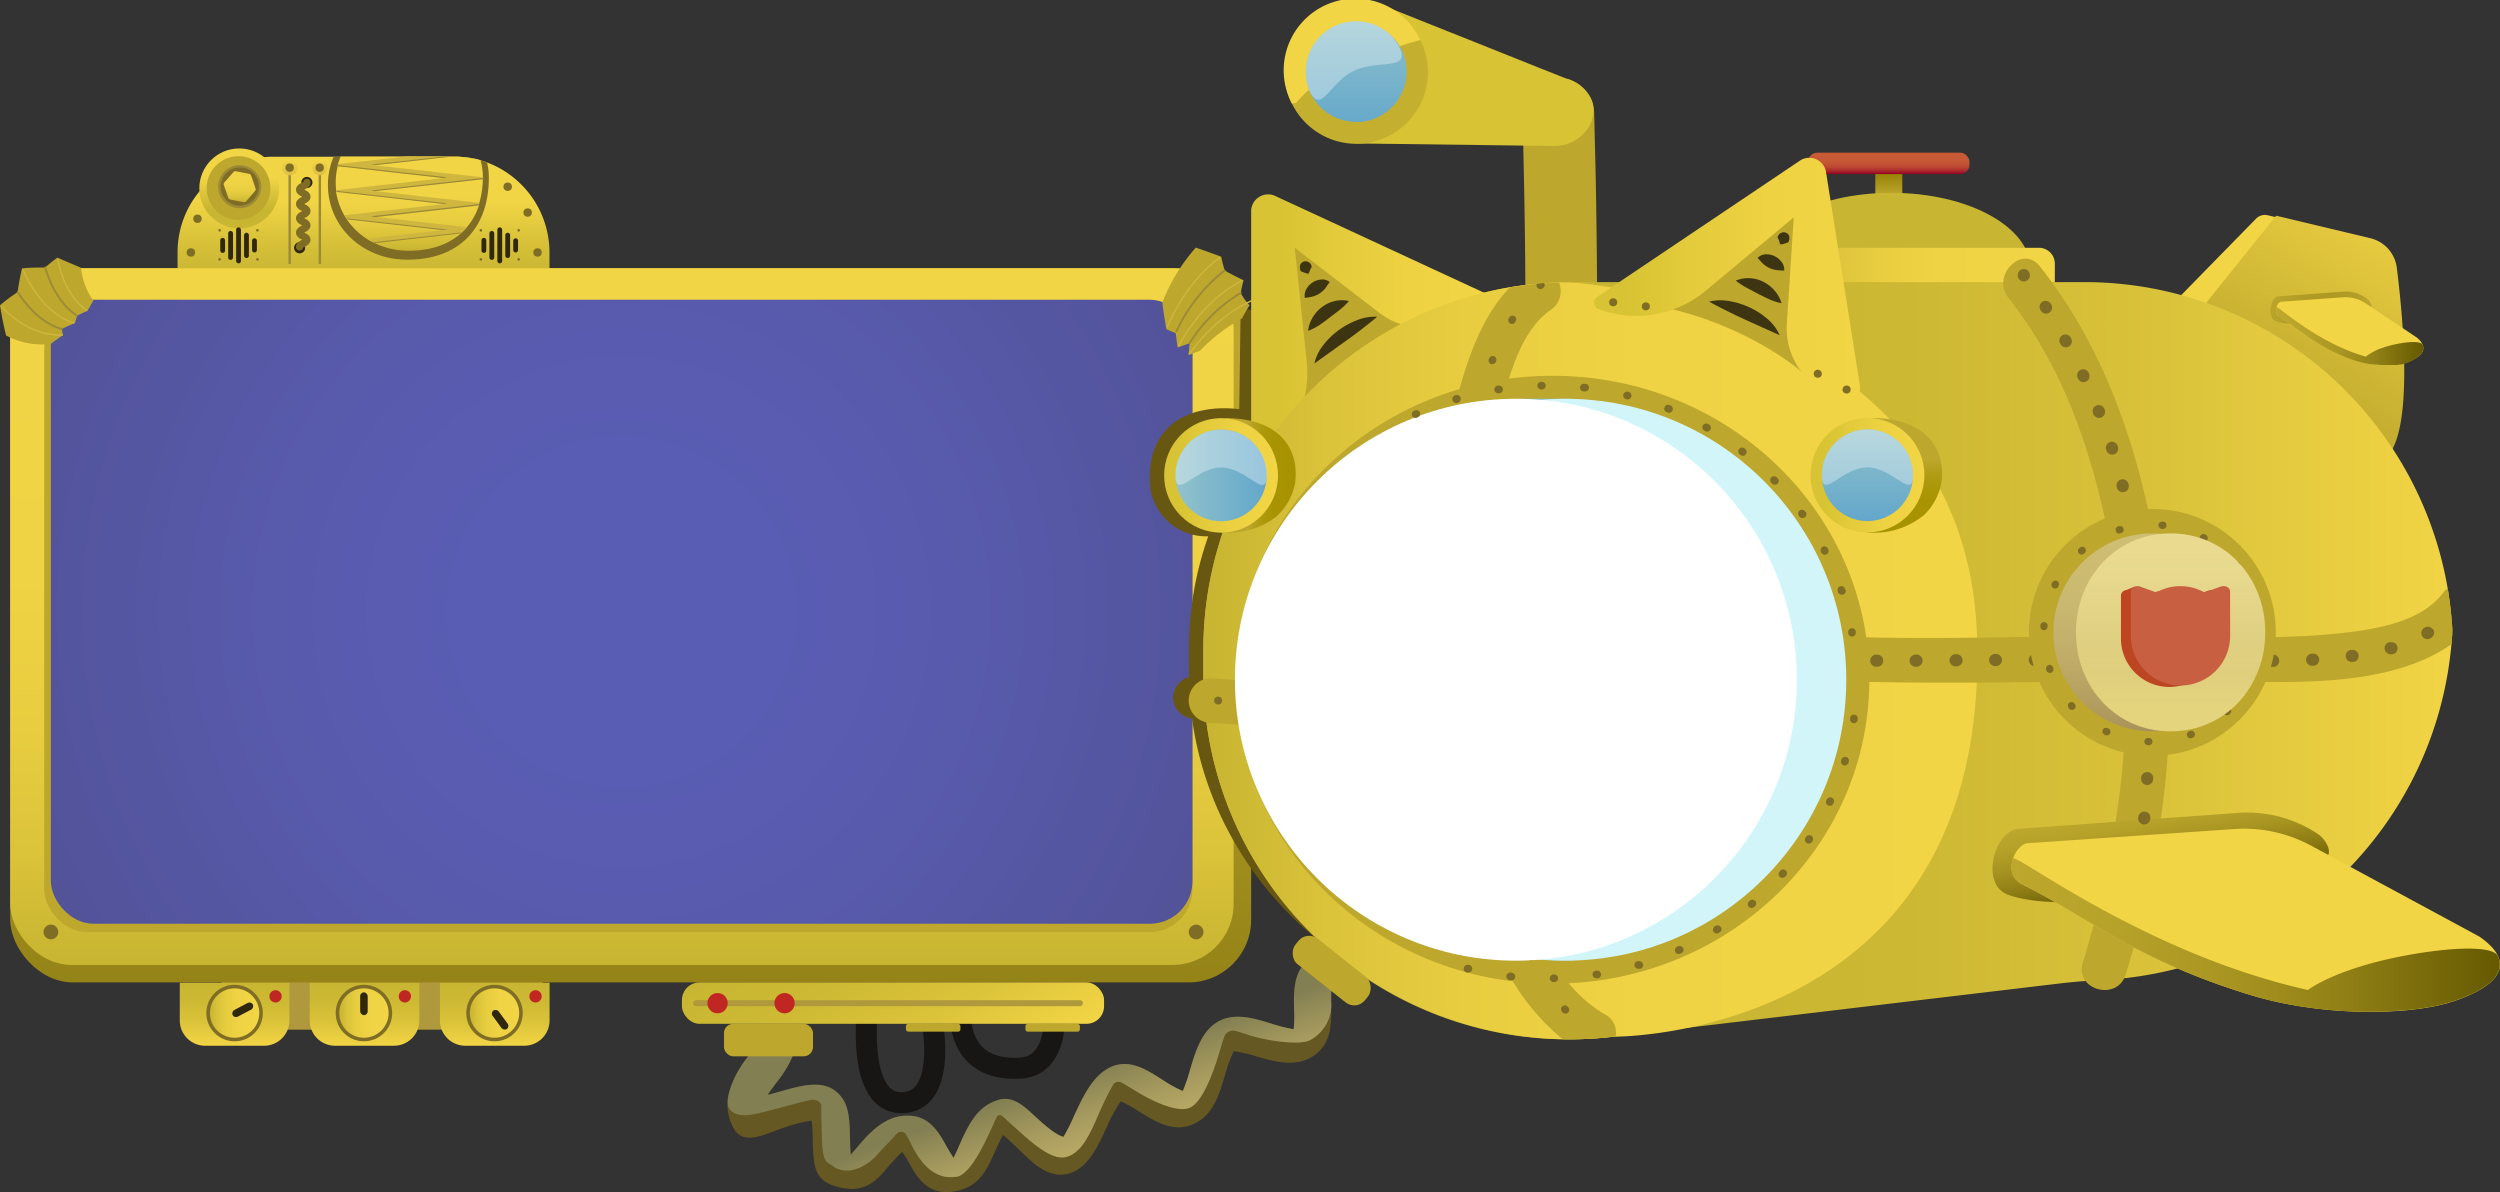<svg xmlns="http://www.w3.org/2000/svg" xmlns:xlink="http://www.w3.org/1999/xlink" viewBox="0 0 519.4 247.65"><rect x="0" y="0" width="519.4" height="247.65" fill="#333333" stroke="none"/><defs><linearGradient id="submarino_svg__submarino_svg__Degradado_sin_nombre_5" x1="48.74" y1="217.29" x2="48.74" y2="204.16" gradientUnits="userSpaceOnUse"><stop offset="0" stop-color="#f2d545"/><stop offset=".35" stop-color="#dcc43a"/><stop offset=".7" stop-color="#cdb933"/><stop offset=".99" stop-color="#c8b531"/></linearGradient><linearGradient id="submarino_svg__submarino_svg__Degradado_sin_nombre_5-2" x1="75.73" y1="217.29" x2="75.73" y2="204.16" xlink:href="#submarino_svg__submarino_svg__Degradado_sin_nombre_5"/><linearGradient id="submarino_svg__submarino_svg__Degradado_sin_nombre_5-3" x1="102.79" y1="217.29" x2="102.79" y2="204.16" xlink:href="#submarino_svg__submarino_svg__Degradado_sin_nombre_5"/><linearGradient id="submarino_svg__submarino_svg__Degradado_sin_nombre_4" x1="43.6" y1="210.47" x2="53.87" y2="210.47" gradientUnits="userSpaceOnUse"><stop offset=".01" stop-color="#c8b531"/><stop offset=".16" stop-color="#dac33a"/><stop offset=".35" stop-color="#e8cd40"/><stop offset=".58" stop-color="#f0d344"/><stop offset="1" stop-color="#f2d545"/></linearGradient><linearGradient id="submarino_svg__submarino_svg__Degradado_sin_nombre_3" x1="70.48" y1="210.47" x2="80.75" y2="210.47" xlink:href="#submarino_svg__submarino_svg__Degradado_sin_nombre_4"/><linearGradient id="submarino_svg__submarino_svg__Degradado_sin_nombre_2" x1="97.61" y1="210.47" x2="107.88" y2="210.47" xlink:href="#submarino_svg__submarino_svg__Degradado_sin_nombre_4"/><linearGradient id="submarino_svg__submarino_svg__Degradado_sin_nombre_90" x1="75.54" y1="57.45" x2="75.54" y2="32.5" gradientUnits="userSpaceOnUse"><stop offset=".01" stop-color="#c8b531"/><stop offset=".24" stop-color="#d4bf37"/><stop offset=".63" stop-color="#f2d545"/></linearGradient><linearGradient id="submarino_svg__submarino_svg__Degradado_sin_nombre_122" x1="49.71" y1="47.44" x2="49.71" y2="30.84" gradientUnits="userSpaceOnUse"><stop offset=".22" stop-color="#c8b531"/><stop offset=".38" stop-color="#d4bf37"/><stop offset=".63" stop-color="#f2d545"/></linearGradient><linearGradient id="submarino_svg__submarino_svg__Degradado_sin_nombre_101" x1="49.8" y1="35.57" x2="49.8" y2="42.01" gradientUnits="userSpaceOnUse"><stop offset="0" stop-color="#f2d545"/><stop offset=".42" stop-color="#f0d344"/><stop offset=".65" stop-color="#e8cd40"/><stop offset=".84" stop-color="#dac33a"/><stop offset=".99" stop-color="#c8b531"/></linearGradient><linearGradient id="submarino_svg__submarino_svg__Degradado_sin_nombre_6" x1="85.01" y1="32.5" x2="85.01" y2="52.11" gradientUnits="userSpaceOnUse"><stop offset=".22" stop-color="#f2d545"/><stop offset=".51" stop-color="#efd344"/><stop offset=".71" stop-color="#e6cc3f"/><stop offset=".88" stop-color="#d7c038"/><stop offset=".99" stop-color="#c8b531"/></linearGradient><linearGradient id="submarino_svg__submarino_svg__Degradado_sin_nombre_28" x1="60.18" y1="33.25" x2="60.18" y2="36.4" gradientUnits="userSpaceOnUse"><stop offset="0" stop-color="#f2d545"/><stop offset=".99" stop-color="#ddbf43"/></linearGradient><linearGradient id="submarino_svg__submarino_svg__Degradado_sin_nombre_28-2" x1="66.41" y1="33.25" x2="66.41" y2="36.4" xlink:href="#submarino_svg__submarino_svg__Degradado_sin_nombre_28"/><linearGradient id="submarino_svg__submarino_svg__Degradado_sin_nombre_116" x1="131.03" y1="60.23" x2="131.03" y2="283.63" gradientUnits="userSpaceOnUse"><stop offset="0" stop-color="#bda72c"/><stop offset=".19" stop-color="#b8a32a"/><stop offset=".42" stop-color="#aa9622"/><stop offset=".67" stop-color="#928116"/><stop offset=".92" stop-color="#706306"/><stop offset="1" stop-color="#655900"/></linearGradient><linearGradient id="submarino_svg__submarino_svg__Degradado_sin_nombre_113" x1="129.21" y1="200.47" x2="129.21" y2="55.72" gradientUnits="userSpaceOnUse"><stop offset=".01" stop-color="#c8b531"/><stop offset=".16" stop-color="#dbc33a"/><stop offset=".34" stop-color="#e8cd40"/><stop offset=".56" stop-color="#f0d344"/><stop offset="1" stop-color="#f2d545"/></linearGradient><linearGradient id="submarino_svg__submarino_svg__Degradado_sin_nombre_118" x1="173.37" y1="187.36" x2="197.68" y2="229.47" gradientTransform="rotate(180 185.525 208.415)" gradientUnits="userSpaceOnUse"><stop offset=".01" stop-color="#c8b531"/><stop offset=".3" stop-color="#cdb933"/><stop offset=".65" stop-color="#dcc43a"/><stop offset="1" stop-color="#f2d545"/></linearGradient><linearGradient id="submarino_svg__submarino_svg__Degradado_sin_nombre_282" x1="392.42" y1="35.36" x2="392.42" y2="40.51" gradientUnits="userSpaceOnUse"><stop offset="0" stop-color="#8f7b00"/><stop offset=".28" stop-color="#9d880d"/><stop offset="1" stop-color="#bda72c"/></linearGradient><linearGradient id="submarino_svg__submarino_svg__Degradado_sin_nombre_270" x1="392.42" y1="31.72" x2="392.42" y2="36.16" gradientUnits="userSpaceOnUse"><stop offset=".01" stop-color="#c85b36"/><stop offset=".36" stop-color="#c75936"/><stop offset=".54" stop-color="#c25134"/><stop offset=".69" stop-color="#ba4331"/><stop offset=".81" stop-color="#af302d"/><stop offset=".92" stop-color="#a11828"/><stop offset="1" stop-color="#930023"/></linearGradient><linearGradient id="submarino_svg__submarino_svg__Degradado_sin_nombre_167" x1="500.18" y1="39.02" x2="472.41" y2="86.3" gradientUnits="userSpaceOnUse"><stop offset="0" stop-color="#f2d545"/><stop offset="1" stop-color="#bda72c"/></linearGradient><linearGradient id="submarino_svg__submarino_svg__Degradado_sin_nombre_157" x1="392.95" y1="40.06" x2="392.95" y2="71.72" gradientUnits="userSpaceOnUse"><stop offset=".5" stop-color="#c8b531"/><stop offset="1" stop-color="#f2d545"/></linearGradient><linearGradient id="submarino_svg__submarino_svg__Degradado_sin_nombre_237" x1="250.04" y1="137.27" x2="509.49" y2="137.27" gradientUnits="userSpaceOnUse"><stop offset=".37" stop-color="#c8b531"/><stop offset=".56" stop-color="#cdb833"/><stop offset=".77" stop-color="#dac33a"/><stop offset=".98" stop-color="#f0d344"/><stop offset="1" stop-color="#f2d545"/></linearGradient><linearGradient id="submarino_svg__submarino_svg__Degradado_sin_nombre_73" x1="259.94" y1="68.92" x2="309.65" y2="68.92" gradientUnits="userSpaceOnUse"><stop offset=".12" stop-color="#d7c333"/><stop offset=".32" stop-color="#e2ca3a"/><stop offset=".66" stop-color="#eed242"/><stop offset="1" stop-color="#f2d545"/></linearGradient><linearGradient id="submarino_svg__submarino_svg__Degradado_sin_nombre_113-2" x1="250.04" y1="137.27" x2="410.84" y2="137.27" xlink:href="#submarino_svg__submarino_svg__Degradado_sin_nombre_113"/><linearGradient id="submarino_svg__submarino_svg__Degradado_sin_nombre_247" x1="371.18" y1="55.05" x2="426.9" y2="55.05" xlink:href="#submarino_svg__submarino_svg__Degradado_sin_nombre_113"/><linearGradient id="submarino_svg__submarino_svg__Degradado_sin_nombre_73-2" x1="331.19" y1="57.93" x2="386.44" y2="57.93" xlink:href="#submarino_svg__submarino_svg__Degradado_sin_nombre_73"/><linearGradient id="submarino_svg__submarino_svg__Degradado_sin_nombre_236" x1="450.15" y1="186.09" x2="446.85" y2="167.33" gradientUnits="userSpaceOnUse"><stop offset="0" stop-color="#655900"/><stop offset=".02" stop-color="#685b01"/><stop offset=".31" stop-color="#8d7c14"/><stop offset=".58" stop-color="#a79421"/><stop offset=".82" stop-color="#b7a229"/><stop offset="1" stop-color="#bda72c"/></linearGradient><linearGradient id="submarino_svg__submarino_svg__Degradado_sin_nombre_116-2" x1="417.91" y1="194.28" x2="519.38" y2="194.28" xlink:href="#submarino_svg__submarino_svg__Degradado_sin_nombre_116"/><linearGradient id="submarino_svg__submarino_svg__Degradado_sin_nombre_377" x1="447.18" y1="110.82" x2="447.18" y2="151.95" gradientUnits="userSpaceOnUse"><stop offset=".04" stop-color="#cebd72"/><stop offset=".33" stop-color="#cab970"/><stop offset=".64" stop-color="#c0ac68"/><stop offset=".95" stop-color="#ae975c"/><stop offset="1" stop-color="#aa935a"/></linearGradient><linearGradient id="submarino_svg__submarino_svg__Degradado_sin_nombre_290" x1="281.73" y1="27.58" x2="281.73" y2="2.2" gradientUnits="userSpaceOnUse"><stop offset="0" stop-color="#63a7cb"/><stop offset=".7" stop-color="#83bacb"/><stop offset="1" stop-color="#93c3cb"/></linearGradient><linearGradient id="submarino_svg__submarino_svg__Degradado_sin_nombre_228" x1="471.7" y1="63.87" x2="492.69" y2="63.87" gradientUnits="userSpaceOnUse"><stop offset="0" stop-color="#655900" stop-opacity=".2"/><stop offset=".12" stop-color="#6a5e03" stop-opacity=".25"/><stop offset=".32" stop-color="#796a0a" stop-opacity=".38"/><stop offset=".58" stop-color="#907f16" stop-opacity=".59"/><stop offset=".88" stop-color="#b09b25" stop-opacity=".88"/><stop offset="1" stop-color="#bda72c"/></linearGradient><linearGradient id="submarino_svg__submarino_svg__Degradado_sin_nombre_116-3" x1="472.89" y1="69.82" x2="503.46" y2="69.82" xlink:href="#submarino_svg__submarino_svg__Degradado_sin_nombre_116"/><linearGradient id="submarino_svg__submarino_svg__Degradado_sin_nombre_329" x1="253.69" y1="98.8" x2="269.19" y2="98.8" gradientUnits="userSpaceOnUse"><stop offset=".37" stop-color="#bda72c"/><stop offset=".37" stop-color="#bca62b"/><stop offset=".47" stop-color="#b39e18"/><stop offset=".58" stop-color="#ac980a"/><stop offset=".72" stop-color="#a89402"/><stop offset="1" stop-color="#a79300"/></linearGradient><linearGradient id="submarino_svg__submarino_svg__Degradado_sin_nombre_73-3" x1="241.86" y1="98.77" x2="265.52" y2="98.77" xlink:href="#submarino_svg__submarino_svg__Degradado_sin_nombre_73"/><linearGradient id="submarino_svg__submarino_svg__Degradado_sin_nombre_289" x1="244.21" y1="98.77" x2="263.17" y2="98.77" gradientUnits="userSpaceOnUse"><stop offset="0" stop-color="#93c3cb"/><stop offset=".3" stop-color="#83bacb"/><stop offset="1" stop-color="#63a7cb"/></linearGradient><linearGradient id="submarino_svg__submarino_svg__Degradado_sin_nombre_329-2" x1="395.73" y1="86.85" x2="395.73" y2="110.69" xlink:href="#submarino_svg__submarino_svg__Degradado_sin_nombre_329"/><linearGradient id="submarino_svg__submarino_svg__Degradado_sin_nombre_73-4" x1="376.15" y1="98.73" x2="399.8" y2="98.73" xlink:href="#submarino_svg__submarino_svg__Degradado_sin_nombre_73"/><linearGradient id="submarino_svg__submarino_svg__Degradado_sin_nombre_289-2" x1="387.98" y1="89.21" x2="387.98" y2="108.26" xlink:href="#submarino_svg__submarino_svg__Degradado_sin_nombre_289"/><linearGradient id="submarino_svg__submarino_svg__Degradado_sin_nombre_142" x1="217.13" y1="225.24" x2="223.29" y2="242.16" gradientUnits="userSpaceOnUse"><stop offset="0" stop-color="#95976f"/><stop offset=".13" stop-color="#a4a374"/><stop offset=".51" stop-color="#cec383"/><stop offset=".82" stop-color="#e8d88c"/><stop offset="1" stop-color="#f2df8f"/></linearGradient><linearGradient id="submarino_svg__submarino_svg__Degradado_sin_nombre_378" x1="450.96" y1="151.95" x2="450.96" y2="110.82" gradientUnits="userSpaceOnUse"><stop offset=".13" stop-color="#1f1713" stop-opacity="0"/><stop offset=".24" stop-color="#524c49" stop-opacity=".23"/><stop offset=".34" stop-color="#7f7b79" stop-opacity=".43"/><stop offset=".45" stop-color="#a7a3a2" stop-opacity=".61"/><stop offset=".56" stop-color="#c6c4c3" stop-opacity=".75"/><stop offset=".67" stop-color="#dfdede" stop-opacity=".86"/><stop offset=".78" stop-color="#f1f0f0" stop-opacity=".94"/><stop offset=".89" stop-color="#fbfbfb" stop-opacity=".98"/><stop offset="1" stop-color="#fff"/></linearGradient><radialGradient id="submarino_svg__submarino_svg__Degradado_sin_nombre_381" cx="129.16" cy="127.1" r="259.07" gradientUnits="userSpaceOnUse"><stop offset=".13" stop-color="#595db3"/><stop offset=".28" stop-color="#585aac"/><stop offset=".5" stop-color="#53539a"/><stop offset=".75" stop-color="#4d487c"/><stop offset=".77" stop-color="#4c477a"/></radialGradient><style>.submarino_svg__submarino_svg__cls-5{fill:#7f6d25}.submarino_svg__submarino_svg__cls-8{fill:#30280d}.submarino_svg__submarino_svg__cls-9{fill:#c02722}.submarino_svg__submarino_svg__cls-14{fill:#bda72c}.submarino_svg__submarino_svg__cls-15{fill:#9d8a37}.submarino_svg__submarino_svg__cls-18,.submarino_svg__submarino_svg__cls-30,.submarino_svg__submarino_svg__cls-31,.submarino_svg__submarino_svg__cls-48{fill:none}.submarino_svg__submarino_svg__cls-48{stroke:#7f6d25}.submarino_svg__submarino_svg__cls-18,.submarino_svg__submarino_svg__cls-30,.submarino_svg__submarino_svg__cls-31,.submarino_svg__submarino_svg__cls-48{stroke-linecap:round}.submarino_svg__submarino_svg__cls-18,.submarino_svg__submarino_svg__cls-30,.submarino_svg__submarino_svg__cls-31{stroke-miterlimit:10}.submarino_svg__submarino_svg__cls-18{stroke:#30280d}.submarino_svg__submarino_svg__cls-29{fill:#685711}.submarino_svg__submarino_svg__cls-30{stroke:#9d8a37;stroke-width:.4px}.submarino_svg__submarino_svg__cls-31{stroke:#cfb63e;stroke-width:.3px}.submarino_svg__submarino_svg__cls-34{fill:#f2d545}.submarino_svg__submarino_svg__cls-58{fill:#fff}.submarino_svg__submarino_svg__cls-48{stroke-linejoin:round;stroke-width:2.52px}.submarino_svg__submarino_svg__cls-58{opacity:.34;mix-blend-mode:screen}.submarino_svg__submarino_svg__cls-72{fill:#bd4521}</style></defs><g style="isolation:isolate"><g id="submarino_svg__submarino_svg__Capa_1" data-name="Capa 1"><path d="M112.53 213.92H46.28c-.48 0-.87-2.23-.87-5s.39-5 .87-5h66.25c.48 0 .87 2.23.87 5s-.4 5-.87 5z" fill="#af993c"/><path d="M37.35 204.16h22.78V212a5.26 5.26 0 01-5.26 5.26H42.61a5.26 5.26 0 01-5.26-5.26v-7.87.03z" fill="url(#submarino_svg__submarino_svg__Degradado_sin_nombre_5)"/><path d="M64.34 204.16h22.78V212a5.26 5.26 0 01-5.26 5.26H69.6a5.26 5.26 0 01-5.26-5.26v-7.87z" fill="url(#submarino_svg__submarino_svg__Degradado_sin_nombre_5-2)"/><circle class="submarino_svg__submarino_svg__cls-5" cx="48.74" cy="210.47" r="5.87"/><path d="M91.4 204.16h22.78V212a5.26 5.26 0 01-5.26 5.26H96.66A5.26 5.26 0 0191.4 212v-7.87.03z" fill="url(#submarino_svg__submarino_svg__Degradado_sin_nombre_5-3)"/><circle cx="48.74" cy="210.47" r="5.13" fill="url(#submarino_svg__submarino_svg__Degradado_sin_nombre_4)"/><rect class="submarino_svg__submarino_svg__cls-8" x="49.66" y="207.42" width="1.56" height="4.74" rx=".78" transform="rotate(62.27 50.434 209.787)"/><circle class="submarino_svg__submarino_svg__cls-9" cx="57.25" cy="207" r="1.28"/><circle class="submarino_svg__submarino_svg__cls-5" cx="75.61" cy="210.47" r="5.87"/><circle cx="75.61" cy="210.47" r="5.13" fill="url(#submarino_svg__submarino_svg__Degradado_sin_nombre_3)"/><rect class="submarino_svg__submarino_svg__cls-8" x="74.83" y="206.17" width="1.56" height="4.74" rx=".78"/><circle class="submarino_svg__submarino_svg__cls-9" cx="84.12" cy="207" r="1.28"/><circle class="submarino_svg__submarino_svg__cls-5" cx="102.74" cy="210.47" r="5.87"/><circle cx="102.74" cy="210.47" r="5.13" fill="url(#submarino_svg__submarino_svg__Degradado_sin_nombre_2)"/><rect class="submarino_svg__submarino_svg__cls-8" x="103.13" y="209.48" width="1.56" height="4.74" rx=".78" transform="rotate(143.85 103.905 211.856)"/><circle class="submarino_svg__submarino_svg__cls-9" cx="111.26" cy="207" r="1.28"/><path d="M101.19 33.75l-.33-.12c-.33-.12-.66-.22-1-.32l-.23-.07-1-.26h-.14l-.81-.16c-.38-.06-.81-.12-1.28-.17l-1.17-.09h-38.4a19.05 19.05 0 00-2 .1 17.87 17.87 0 00-2.55.44 19.73 19.73 0 00-9.28 5 17 17 0 00-1.58 1.69 19.78 19.78 0 00-4.53 12.61v4.64l77.27.39v-5a20 20 0 00-12.97-18.68zM77.51 50.4l.1.06.19.1h-.19a.12.12 0 01-.12-.12.17.17 0 01.02-.04zm18.21-2l.09-.08a.09.09 0 010 .07.12.12 0 01-.11.13h-.16zm3.7-5.82v-.11a.11.11 0 01.08.1.12.12 0 01-.11.13h-.06s.07-.06.09-.1zm-29.6-2.86a.36.36 0 000 .11.25.25 0 000 .12.12.12 0 01-.11-.13.09.09 0 01.11-.08zm30.61-2.64a.12.12 0 01-.11.13.49.49 0 000-.12V37a.11.11 0 01.11.1zm-30.32-2.75a1.36 1.36 0 010 .17.31.31 0 010 .08.13.13 0 010-.25z" fill="url(#submarino_svg__submarino_svg__Degradado_sin_nombre_90)"/><circle cx="49.71" cy="39.14" r="8.3" fill="url(#submarino_svg__submarino_svg__Degradado_sin_nombre_122)"/><circle class="submarino_svg__submarino_svg__cls-14" cx="49.56" cy="39.07" r="6.62"/><circle class="submarino_svg__submarino_svg__cls-15" cx="49.8" cy="38.78" r="4.48"/><circle class="submarino_svg__submarino_svg__cls-5" cx="49.82" cy="38.76" r="3.98"/><path d="M51.77 36.12L49 35.58a.51.51 0 00-.49.17l-1.91 2.16a.52.52 0 00-.1.51l.94 2.7a.52.52 0 00.39.34l2.81.54a.51.51 0 00.49-.17L53 39.67a.53.53 0 00.1-.51l-.94-2.7a.5.5 0 00-.39-.34z" fill="url(#submarino_svg__submarino_svg__Degradado_sin_nombre_101)"/><circle class="submarino_svg__submarino_svg__cls-5" cx="66.65" cy="34.7" r=".88"/><circle class="submarino_svg__submarino_svg__cls-5" cx="39.66" cy="52.45" r=".88"/><circle class="submarino_svg__submarino_svg__cls-5" cx="41.03" cy="45.45" r=".88"/><circle class="submarino_svg__submarino_svg__cls-5" cx="105.48" cy="38.79" r=".88"/><circle class="submarino_svg__submarino_svg__cls-5" cx="109.63" cy="44.16" r=".88"/><circle class="submarino_svg__submarino_svg__cls-5" cx="111.68" cy="52.45" r=".88"/><circle class="submarino_svg__submarino_svg__cls-8" cx="63.76" cy="37.91" r="1.16"/><circle class="submarino_svg__submarino_svg__cls-8" cx="62.25" cy="51.48" r="1.16"/><path d="M63.76 37.91c0 .75-1.51.75-1.51 1.49s1.51.74 1.51 1.48-1.51.75-1.51 1.49 1.51.74 1.51 1.48-1.51.75-1.51 1.49 1.51.74 1.51 1.49-1.51.74-1.51 1.49 1.51.74 1.51 1.49-1.51.74-1.51 1.49" stroke-width="1.51" stroke-miterlimit="10" stroke-linecap="round" stroke="#7f6d25" fill="none"/><circle class="submarino_svg__submarino_svg__cls-5" cx="45.63" cy="47.85" r=".27"/><circle class="submarino_svg__submarino_svg__cls-5" cx="53.49" cy="47.85" r=".27"/><circle class="submarino_svg__submarino_svg__cls-5" cx="45.63" cy="53.89" r=".27"/><circle class="submarino_svg__submarino_svg__cls-5" cx="53.49" cy="53.89" r=".27"/><path class="submarino_svg__submarino_svg__cls-18" d="M46.26 49.92v2.13m1.65-3.57v5.01m1.65-5.75v6.48m1.65-5.37v4.26m1.66-3.1v1.95"/><circle class="submarino_svg__submarino_svg__cls-5" cx="99.9" cy="47.85" r=".27"/><circle class="submarino_svg__submarino_svg__cls-5" cx="107.76" cy="47.85" r=".27"/><circle class="submarino_svg__submarino_svg__cls-5" cx="99.9" cy="53.89" r=".27"/><circle class="submarino_svg__submarino_svg__cls-5" cx="107.76" cy="53.89" r=".27"/><path class="submarino_svg__submarino_svg__cls-18" d="M100.53 49.92v2.13m1.65-3.57v5.01m1.65-5.75v6.48m1.65-5.37v4.26m1.65-3.1v1.95"/><path class="submarino_svg__submarino_svg__cls-5" d="M101.19 33.75l-.33-.12c-.33-.12-.66-.22-1-.32l-.23-.07-1-.26h-.14l-.81-.16c-.38-.06-.81-.12-1.28-.17l-1.17-.09H69.32a14.78 14.78 0 00-1.19 5.86c0 8.57 7 15.21 15.72 15.51 10.59.36 17.71-5.67 17.71-17a12.54 12.54 0 00-.37-3.18zm-31 .58a1.36 1.36 0 010 .17.31.31 0 010 .08.42.42 0 00-.05-.25zm-.32 5.41a.36.36 0 000 .11.25.25 0 000 .12s-.01-.2-.05-.23zm2.1 5.66l.06.1.09.13zm5.71 5.06l-.11-.06h.16a1.15 1.15 0 00.14.2zm17.94-1.9l.15-.14.09-.08a3 3 0 00-.29.22zm3.8-5.83v-.24l-.05.24zm.93-5.5a.49.49 0 000-.12V37a2.09 2.09 0 00-.05.23z"/><path d="M100.32 36.49v.62a.49.49 0 010 .12 19 19 0 01-.76 5c0 .09-.05.17-.07.26v.24a13.37 13.37 0 01-2.55 4.55c-.17.2-.35.4-.53.59s-.32.32-.48.46l-.09.08-.15.14c-2.83 2.47-6.78 3.68-11.48 3.53a15.78 15.78 0 01-6.27-1.53l-.19-.1-.11-.05-.82-.4-.53-.32-.13-.08a14.53 14.53 0 01-4.09-4l-.07-.1-.06-.1c-.11-.17-.22-.34-.32-.51a1.09 1.09 0 01-.08-.15A13.61 13.61 0 0169.85 40a.25.25 0 010-.12.36.36 0 010-.11 1.2 1.2 0 010-.2 13 13 0 01-.1-1.66 13.66 13.66 0 01.39-3.29.31.31 0 000-.08 1.36 1.36 0 000-.17 2.17 2.17 0 00.07-.24 12 12 0 01.56-1.59h24.44l1.17.09c.47.05.9.11 1.28.17l.81.16h.14c.46.1.8.19 1 .26l.23.07a14.16 14.16 0 01.48 3.2z" fill="url(#submarino_svg__submarino_svg__Degradado_sin_nombre_6)"/><path d="M100.39 36.85v.22l-23 2.58.54.06 21.67 2.44a2.5 2.5 0 01-.07.26v.11l-22.1 2.49.54.06 19 2.13c-.17.2-.36.4-.54.59s-.32.32-.48.46l-.09.08-18.08 2h-.09l-.78-.33c-.19-.1-.37-.21-.54-.32l-.13-.08 15.69-1.77.54-.06-20.4-2.29a.53.53 0 01-.06-.1q-.18-.26-.33-.51c0-.05-.06-.1-.08-.15l20.3-2.29.54-.06-22.51-2.56a.2.2 0 010-.11v-.2L92.1 37h.35l-22.27-2.5a.59.59 0 000-.17.73.73 0 00.07-.24l14.19-1.59h9l-16.08 1.8.54.06z" fill="#cfb63e"/><path class="submarino_svg__submarino_svg__cls-15" d="M66.7 36.15v18.69h-.5V36.15a.24.24 0 01.25-.25.25.25 0 01.25.25zm-6.27 0v18.69h-.5V36.15a.25.25 0 01.5 0zm32.15.85h-.48l-21.92-2.46a.13.13 0 000-.08.59.59 0 000-.17l22.25 2.5a.15.15 0 01.15.21zm7.81 0v.24L78 39.71l-.67-.06a.11.11 0 01.11-.12l23-2.58zm-7.82 5.36h-.66l-22-2.48v-.12a.2.2 0 010-.11l22.54 2.54a.11.11 0 01.12.17zm6.97.09a.35.35 0 000 .11l-.06.13L78 45.11l-.7-.11a.09.09 0 01.09-.11l22.1-2.49zm-7.61 5.36l-19.77-2.22a1 1 0 01-.09-.13.53.53 0 01-.06-.1.07.07 0 01.06 0l21 2.35zm3.96.48l-.09.08s-.1.09-.14.14l-17.75 2-.3-.16a.1.1 0 01.09-.06l18.09-2a.11.11 0 01.1 0zm-2.28-15.83a.11.11 0 01-.11.12L78 34.32l-.66-.07a.1.1 0 01.11-.11l15-1.68z"/><circle cx="60.18" cy="34.83" r="1.58" fill="url(#submarino_svg__submarino_svg__Degradado_sin_nombre_28)"/><circle class="submarino_svg__submarino_svg__cls-5" cx="60.18" cy="34.83" r=".88"/><circle cx="66.41" cy="34.83" r="1.58" fill="url(#submarino_svg__submarino_svg__Degradado_sin_nombre_28-2)"/><circle class="submarino_svg__submarino_svg__cls-5" cx="66.41" cy="34.83" r=".88"/><rect x="2.12" y="55.72" width="257.82" height="148.39" rx="13.03" fill="url(#submarino_svg__submarino_svg__Degradado_sin_nombre_116)"/><rect x="2.12" y="55.72" width="254.18" height="144.75" rx="12.68" fill="url(#submarino_svg__submarino_svg__Degradado_sin_nombre_113)"/><rect class="submarino_svg__submarino_svg__cls-14" x="9.18" y="63.99" width="238.56" height="129.65" rx="8.87"/><rect x="10.57" y="62.27" width="237.18" height="129.65" rx="8.87" fill="url(#submarino_svg__submarino_svg__Degradado_sin_nombre_381)"/><path d="M219 212.72s0 8.8-7 9.2c-13.59.78-12.42-11.71-12.42-11.71m-5.83 2.51s3 16.37-6.49 16.38-7-20-7-20" stroke="#171615" stroke-width="4.37" stroke-miterlimit="10" fill="none"/><rect x="141.67" y="204.12" width="87.7" height="8.6" rx="3.66" transform="rotate(-180 185.525 208.415)" fill="url(#submarino_svg__submarino_svg__Degradado_sin_nombre_118)"/><rect class="submarino_svg__submarino_svg__cls-14" x="213.04" y="212.72" width="11.32" height="1.63" rx=".47" transform="rotate(180 218.7 213.53)"/><rect class="submarino_svg__submarino_svg__cls-14" x="188.23" y="212.72" width="11.32" height="1.63" rx=".48" transform="rotate(180 193.885 213.53)"/><path stroke="#af993c" stroke-width="1.25" stroke-miterlimit="10" stroke-linecap="round" fill="none" d="M144.64 208.42h79.72"/><circle class="submarino_svg__submarino_svg__cls-9" cx="149.08" cy="208.42" r="2.11"/><circle class="submarino_svg__submarino_svg__cls-9" cx="163" cy="208.42" r="2.11"/><circle class="submarino_svg__submarino_svg__cls-5" cx="248.51" cy="193.63" r="1.53"/><circle class="submarino_svg__submarino_svg__cls-5" cx="10.57" cy="193.63" r="1.53"/><path class="submarino_svg__submarino_svg__cls-29" d="M257.73 65.83l-.47 34.84 2.33-1.67a22.62 22.62 0 009.22-20.62l-2.45-23.67 17.54 13.5a14.87 14.87 0 0017.79.26l5.31-3.83-44.15.94c-2.28-1.18-4.93-2.28-5.12.25z"/><path class="submarino_svg__submarino_svg__cls-14" d="M249.37 72.81c-.82.34-1.63.67-2.44 1 .07-.84.15-1.68.23-2.51l-2.49.91c-.15-1-.28-2-.4-3-.65-.24-1.29-.51-1.94-.82-.33-1.79-.62-3.65-.84-5.57a38.18 38.18 0 016.95-11.38c1.8.62 3.56 1.26 5.28 1.89a24.9 24.9 0 00.75 2.89c1.29.72 2.58 1.38 3.89 2-.24.9-.43 1.79-.58 2.67a11.25 11.25 0 001.83 2.53c-.54.86-1.05 1.76-1.54 2.71a37.06 37.06 0 00-8.7 6.68z"/><path class="submarino_svg__submarino_svg__cls-30" d="M247.16 71.28a32.27 32.27 0 0110.62-10.43m-13.35 7.97a34.5 34.5 0 0110-12.62"/><path class="submarino_svg__submarino_svg__cls-31" d="M247.15 73.44c4.26-5.8 9-9.33 13.44-11.2m-15.7 9.54c3.91-6.93 8.6-11.16 13.11-13.47m-15.5 9.6c2.95-6.68 6.77-11.3 10.85-14.36"/><path class="submarino_svg__submarino_svg__cls-29" d="M407.77 132c-2.27-66-84.41-70.61-84.41-70.61-17.15 0-41.76 38.94-54.58 27.85-6.78-5.85-30.45-8.92-29.91 10.76a11.74 11.74 0 0011.82 11.43h.33a70 70 0 00-4 23.3v5.91a4.67 4.67 0 00-3.3 4.29 4.52 4.52 0 003.94 4.36 70.6 70.6 0 007.73 23.76c14.54 27.19 45.33 42.64 76.91 39 .04.04 78.24.57 75.47-80.05z"/><path fill="url(#submarino_svg__submarino_svg__Degradado_sin_nombre_282)" d="M389.62 35.36h5.6v5.15h-5.6z"/><rect x="375.67" y="31.72" width="33.5" height="4.44" rx="1.89" fill="url(#submarino_svg__submarino_svg__Degradado_sin_nombre_270)"/><path class="submarino_svg__submarino_svg__cls-34" d="M452.56 61.94l16.15-16.5a2.56 2.56 0 012.46-.71l16.89 4a12.71 12.71 0 019.7 11C498.86 70 499.91 86.1 496.6 93c-5 10.49-7.76 5.7-7.76 5.7l-39.24-34z"/><path d="M472.89 44.82l19.57 4.67a7.23 7.23 0 015.5 6.14c1.18 9.36 3.1 29.32-.68 37.23-5 10.49-7.76 5.7-7.76 5.7L454.27 68z" fill="url(#submarino_svg__submarino_svg__Degradado_sin_nombre_167)"/><path class="submarino_svg__submarino_svg__cls-14" d="M316.31 23.62c.25 10.1.48 20.2.56 30.3l.06 8.69a7.69 7.69 0 002.18 5.27 7.46 7.46 0 0010.54 0 7.72 7.72 0 002.18-5.27c-.06-9.13-.14-18.27-.34-27.4l-.28-11.59a7.53 7.53 0 00-1.6-4.51 7 7 0 00-3.87-2.67c-2.9-.56-7.61 9.56-9.43 7.18z"/><path d="M264.16 47.85l33.79 16-2.86 8.15-25.86 15.54s-2.56-7.41-2.38-8.42-2.69-31.27-2.69-31.27z" stroke="#bda72c" stroke-width="1.85" stroke-miterlimit="10" fill="#bda72c"/><ellipse cx="392.95" cy="55.89" rx="28.91" ry="15.83" fill="url(#submarino_svg__submarino_svg__Degradado_sin_nombre_157)"/><path d="M509.4 132.75c0 .37 0 .74-.09 1.1a76.59 76.59 0 01-72.51 69.75c-3 .14-6 .38-9 .74l-92.44 11a75.82 75.82 0 01-85.36-75.2v-5.21a76.54 76.54 0 0176.32-76.32h106.95a76.6 76.6 0 0175.26 63.63c.4 2.33.68 4.69.86 7.09a15.05 15.05 0 01.01 3.42z" fill="url(#submarino_svg__submarino_svg__Degradado_sin_nombre_237)"/><path d="M259.94 43.65v53.8l2.33-1.68a22.61 22.61 0 009.21-20.62L269 51.48 286.58 65a14.87 14.87 0 0017.79.26l5.28-3.83-44.54-20.64a3.54 3.54 0 00-5.17 2.86z" fill="url(#submarino_svg__submarino_svg__Degradado_sin_nombre_73)"/><path d="M335.64 215.38h-.31a76.44 76.44 0 01-76.91-40.58 75.64 75.64 0 01-8.42-34.66v-5.21a76.58 76.58 0 0163.63-75.25 73.4 73.4 0 0110.23-1h2.46s82.14 4.81 84.41 73.41c2.71 80.76-69.73 83.22-75.09 83.29z" fill="url(#submarino_svg__submarino_svg__Degradado_sin_nombre_113-2)"/><ellipse class="submarino_svg__submarino_svg__cls-14" cx="322.55" cy="141.22" rx="65.82" ry="63.15"/><path d="M374.48 51.48h49.13a3.3 3.3 0 013.3 3.3v3.83h-53a2.77 2.77 0 01-2.77-2.77v-1.06a3.3 3.3 0 013.34-3.3z" fill="url(#submarino_svg__submarino_svg__Degradado_sin_nombre_247)"/><path class="submarino_svg__submarino_svg__cls-14" d="M509.4 132.75c0 .37 0 .74-.09 1.1-12.88 9-32.77 7.9-47.39 7.71-24.74-.33-49.5.67-74.24.1-5.95-.14-5.95-9.39 0-9.25 22.47.52 44.94-.67 67.41-.22 10.41.22 20.91.5 31.28-.65 7.05-.78 16.54-2.23 21.17-8.31a4.88 4.88 0 011-1c.4 2.33.68 4.69.86 7.09a15.05 15.05 0 010 3.43z"/><path fill="#88bfd6" d="M314.94 82.85h12.11v116.69h-12.11z"/><path class="submarino_svg__submarino_svg__cls-14" d="M417.27 61.88c14 17.7 19.62 39.76 22.91 61.65 3.82 25.36 0 52.13-7.45 76.47-1.75 5.7 7.17 8.14 8.91 2.45 8-26 11.55-54.32 7.46-81.38-3.59-23.72-10.22-46.62-25.29-65.73-3.68-4.67-10.18 1.91-6.54 6.54zm-165.89 88.29l8.08.51a4.67 4.67 0 004.63-4.62 4.72 4.72 0 00-4.63-4.63l-8.08-.51a4.63 4.63 0 000 9.25zm84.26 65.21h-.31a76.58 76.58 0 01-10.67.53 46.76 46.76 0 01-11-13.17c-3-5.14 5-9.79 8-4.67s6.63 9.74 11.82 12.7a4.19 4.19 0 012.16 4.61zM322.18 64.39c-5.84 4-8.25 12.53-10.08 19-1.63 5.73-10.55 3.28-8.92-2.45 2.15-7.52 5-15.51 10.49-21.21q2.79-.48 5.64-.74c.5 0 1-.09 1.51-.12 1-.08 2.05-.13 3.08-.16a4.71 4.71 0 01-1.72 5.68z"/><circle cx="325.21" cy="141.22" r="58.37" fill="#d2f5f9"/><circle cx="314.94" cy="141.22" r="58.37" fill="#fff"/><path class="submarino_svg__submarino_svg__cls-14" d="M373 39.1l5.59 36.95-4.35 1.13s-10.73-9.48-28.78-13.39c-20.25-3.39 2.15-4.61 3.09-5S373 39.1 373 39.1z"/><path d="M374.14 33.25l-42.31 28.43a1.45 1.45 0 00.31 2.56 22.58 22.58 0 0022.25-3.85l18.28-15.23-1.44 22.1A14.87 14.87 0 00381 82.18l1.94.72a2.61 2.61 0 003.46-2.9l-7-44.09a3.53 3.53 0 00-5.26-2.66z" fill="url(#submarino_svg__submarino_svg__Degradado_sin_nombre_73-2)"/><path d="M419.3 172.2l45.7-3.32a26.46 26.46 0 0116.38 4.27 5.81 5.81 0 012.11 2.39c.52 1.1.7 2.42-.92 3.06-13.63 5.36-52.61 12-65.36 7.3-5.85-2.13-2.97-13.17 2.09-13.7z" fill="url(#submarino_svg__submarino_svg__Degradado_sin_nombre_236)"/><path class="submarino_svg__submarino_svg__cls-34" d="M421.28 175.19l42.72-2.94a29.46 29.46 0 0116.14 3.43l35 18.92c7.61 5.3 4.55 10.08-5.38 13.42-9.22 3.1-27.61 3.14-42-1.24-24-7.29-33.87-16.24-47.53-23-4.51-2.23-1.47-8.42 1.05-8.59z"/><path d="M519 198.71c-1.34-3.22-17.41-1.13-27 1.61-5.85 1.67-10.15 3.66-12.51 5.36-33.89-7.56-60.85-28.62-61.3-27.3-.65 1.92-.39 4.21 2 5.39 13.66 6.77 23.54 15.72 47.53 23a76.69 76.69 0 0011.37 2.48 88.54 88.54 0 0022.21.48c1.56-.18 3-.41 4.41-.68l.41-.09c.51-.11 1-.22 1.47-.34l.48-.13c.57-.15 1.14-.31 1.66-.49 7.27-2.43 10.83-5.63 9.27-9.29z" fill="url(#submarino_svg__submarino_svg__Degradado_sin_nombre_116-2)"/><path class="submarino_svg__submarino_svg__cls-5" d="M322.86 202.45h-.16a.8.8 0 000 1.59h.17v-.8zm-8.82-.39h-.19a.73.73 0 00-.48.11.79.79 0 00-.4.59.8.8 0 00.7.89h.33a.69.69 0 00.25 0 .79.79 0 00-.16-1.54zm17.68-.39h-.19a.78.78 0 00-.65.9.81.81 0 00.8.68h.29a.79.79 0 10-.25-1.57zm-26.4-1.19h-.19a.8.8 0 00-1 .58.81.81 0 00.58 1h.19a.64.64 0 00.2 0 .8.8 0 00.19-1.57zm36-.23a.79.79 0 00-1-.54h-.19a.8.8 0 00.23 1.56.91.91 0 00.23 0h.18a.79.79 0 00.59-1.02zm8.36-3.26a.81.81 0 00-1.06-.4l-.17.08a.8.8 0 00.33 1.53.88.88 0 00.32-.07l.19-.09a.79.79 0 00.43-1.04zm7.83-4.37a.79.79 0 00-1.1-.25l-.16.1a.81.81 0 00-.25 1.1.8.8 0 00.68.37.81.81 0 00.42-.12l.17-.11a.78.78 0 00.28-1.09zm7.15-5.42a.8.8 0 00-1.12-.09l-.15.13a.78.78 0 00-.09 1.12.79.79 0 001.12.09l.15-.12a.81.81 0 00.13-1.13zm6.32-6.36a.8.8 0 00-1.13.07l-.12.14a.79.79 0 00.06 1.13.81.81 0 00.53.2.8.8 0 00.6-.27l.13-.14a.8.8 0 00-.05-1.13zm5.35-7.2a.81.81 0 00-1.11.23l-.1.16a.8.8 0 00.22 1.1.79.79 0 001.11-.22l.11-.17a.8.8 0 00-.19-1.1zm4.24-7.9a.8.8 0 00-1.06.39l-.08.17a.81.81 0 00.39 1.06.78.78 0 00.33.07.81.81 0 00.73-.46l.08-.18a.79.79 0 00-.35-1.05zm3-8.45a.8.8 0 00-1 .54l-.05.19a.8.8 0 00.54 1 .83.83 0 00.22 0 .81.81 0 00.77-.57l.05-.2a.79.79 0 00-.47-.96zm1.71-8.81a.8.8 0 00-.9.68v.2a.8.8 0 00.69.89h.1a.81.81 0 00.79-.7v-.19a.79.79 0 00-.62-.88zm.35-9.09a.79.79 0 00-.78.81v.32a.54.54 0 000 .22.8.8 0 00.76.56h.14a.79.79 0 00.62-.79v-.33a.79.79 0 00-.68-.79zm-.08-8.27a.8.8 0 00-1.57.27v.2a.8.8 0 00.78.66h.14a.8.8 0 00.65-.92zm-2.18-8.62l-.07-.19a.79.79 0 10-1.5.52l.06.18a.79.79 0 00.75.54.69.69 0 00.25 0 .8.8 0 00.57-1.05zm-3.52-8.37l-.09-.18a.8.8 0 00-1.42.74l.09.17a.8.8 0 001.42-.73zm-4.73-7.76l-.11-.16a.8.8 0 00-1.3.93l.11.16a.81.81 0 00.65.33.82.82 0 00.47-.15.8.8 0 00.24-1.11zm-5.8-7l-.14-.15a.8.8 0 10-1.15 1.11l.14.14a.78.78 0 00.57.24.77.77 0 00.55-.22.79.79 0 00.09-1.1zm-6.75-6.1l-.15-.12a.81.81 0 00-1.12.14.8.8 0 00.14 1.12l.15.12a.83.83 0 00.49.17.8.8 0 00.49-1.43zm-7.53-5.08l-.17-.1a.79.79 0 00-1.08.29.8.8 0 00.29 1.09l.17.1a.79.79 0 00.39.11.82.82 0 00.7-.4.81.81 0 00-.24-1.07zM295 85.67a.81.81 0 00-1.06-.39l-.18.08a.79.79 0 00-.39 1 .72.72 0 00.42.4.59.59 0 00.29.07.75.75 0 00.33-.07l.18-.08a.81.81 0 00.37-.36.73.73 0 00.04-.65zm52-1.46l-.18-.07a.8.8 0 00-.6 1.48l.18.07a.8.8 0 10.6-1.48zm-43.53-1.57a.81.81 0 00-.43-.49.73.73 0 00-.56-.05l-.19.06a.79.79 0 00-.53 1 .8.8 0 00.76.57.66.66 0 00.23 0l.18-.05a.87.87 0 00.3-.17.81.81 0 00.18-.87zm34.9-1.26h-.19a.8.8 0 00-.38 1.55l.18.05h.2a.8.8 0 00.19-1.57zm-27.06-1.26h-.17a.8.8 0 00.12 1.59h.32a.79.79 0 00.65-.91.81.81 0 00-.98-.68zm18.13-.37h-.19a.8.8 0 10-.18 1.58h.29a.8.8 0 00.08-1.59zm-9.06-.42h-.2a.79.79 0 00-.78.81.81.81 0 00.8.78h.21a.8.8 0 000-1.59zM323 202.45h-.17v.8l.05.79h.12a.8.8 0 000-1.59zm2.8 6.81l-.12-.13a.78.78 0 00-1.14 1.07l.14.14a.77.77 0 00.56.24.77.77 0 00.56-1.32zm-6.31-6.79l-.12-.14a.69.69 0 00-.24-.18.8.8 0 00-.87.11.78.78 0 00-.06 1.1l.12.14a.87.87 0 00.22.17.69.69 0 00.37.1.81.81 0 00.52-.2.78.78 0 00.06-1.1zm1.33-143.65c-.27 0-.54 0-.8.06l-.71.06a.78.78 0 00.7 1.12.84.84 0 00.52-.18.79.79 0 00.39-.68.8.8 0 00-.1-.38zm-6.16 6.89a.78.78 0 00-1.08.23l-.11.17a.79.79 0 00.25 1.08.79.79 0 001.07-.26l.1-.15a.77.77 0 00-.23-1.07zM310.39 74a.77.77 0 00-1 .47l-.07.18a.8.8 0 00.47 1 .84.84 0 00.27 0 .78.78 0 00.73-.51l.07-.18a.79.79 0 00-.47-.96z"/><path class="submarino_svg__submarino_svg__cls-48" d="M420.47 57.15v.07"/><path d="M425 63.76c5.14 8.15 13.27 23.14 16.89 41.08" stroke-dasharray=".17 7.94" stroke-width="2.52" stroke-linejoin="round" stroke-linecap="round" stroke="#7f6d25" fill="none"/><path class="submarino_svg__submarino_svg__cls-48" d="M442.58 108.75v.08"/><path d="M446.1 161.66s-.22 7.55-.89 9.74" stroke-dasharray=".17 8.07" stroke-width="2.52" stroke-linejoin="round" stroke-linecap="round" stroke="#7f6d25" fill="none"/><path class="submarino_svg__submarino_svg__cls-5" d="M464.12 136.1H464a1.26 1.26 0 000 2.52h.18a1.26 1.26 0 000-2.52zm8.27-.07h-.23a1.26 1.26 0 00-.35 2.46 1.21 1.21 0 00.38.06h.19a1.27 1.27 0 000-2.53zM390 136h-.18a1.26 1.26 0 000 2.52h.18a1.26 1.26 0 000-2.52zm65.93 0h-.2a1.27 1.27 0 000 2.53h.19a1.26 1.26 0 000-2.52zm-57.7 0H398a1.26 1.26 0 000 2.52h.18a1.26 1.26 0 000-2.52zm8.25-.08h-.18a1.26 1.26 0 000 2.52h.18a1.26 1.26 0 000-2.52zm41.2 0h-.19a1.26 1.26 0 000 2.52h.18a1.26 1.26 0 000-2.52zm-33-.06h-.17a1.26 1.26 0 000 2.52h.16a1.26 1.26 0 100-2.52zm24.72 0h-.16A1.23 1.23 0 00438 137a1.26 1.26 0 001.25 1.27h.18a1.26 1.26 0 000-2.52zm-16.49 0h-.16a1.18 1.18 0 00-.78.28 1.25 1.25 0 00.51 2.21.84.84 0 00.27 0h.18a1.26 1.26 0 001.25-1.28 1.29 1.29 0 00-1.26-1.32zm8.84.15a1.18 1.18 0 00-.59-.15H431a1.26 1.26 0 100 2.52h.17a1.27 1.27 0 001-.55 1.25 1.25 0 00-.45-1.82zm48.74-.21h-.16a1.26 1.26 0 00.08 2.52h.26a1.26 1.26 0 00-.18-2.52zm8.13-.78h-.17a1.26 1.26 0 00.16 2.51h.33a1.26 1.26 0 10-.32-2.5zm8.08-1.6h-.17a1.26 1.26 0 00.17 2.51h.33a1.26 1.26 0 10-.33-2.5zm8.73-2.68a1.27 1.27 0 00-1.76-.3l-.13.09a1.26 1.26 0 001.43 2.07l.15-.1a1.27 1.27 0 00.32-1.87z"/><circle class="submarino_svg__submarino_svg__cls-14" cx="447.18" cy="131.38" r="25.64"/><circle cx="447.13" cy="131.56" r="22.53" stroke-width="1.51" stroke-dasharray=".18 8.84" stroke-linejoin="round" stroke-linecap="round" stroke="#7f6d25" fill="none"/><circle cx="447.18" cy="131.38" r="20.57" fill="url(#submarino_svg__submarino_svg__Degradado_sin_nombre_377)"/><path d="M470.63 131.38c0 11.36-8.31 20.57-19.67 20.57s-19.66-9.21-19.66-20.57 8.31-20.56 19.66-20.56 19.67 9.18 19.67 20.56z" fill="#e5d47e"/><ellipse cx="318.25" cy="202.09" rx=".88" ry="1.68" stroke="#bda72c" stroke-width="1.85" stroke-miterlimit="10" fill="none"/><path d="M325.17 16.24L287 1l-5.27 28.8 41.15.53h.41c4.32-.17 7.8-3.57 7.8-7.53.02-2.95-2.62-5.7-5.92-6.56z" fill="#d7c333"/><circle cx="281.73" cy="14.89" r="12.69" fill="url(#submarino_svg__submarino_svg__Degradado_sin_nombre_290)"/><path d="M289.47 7.83c.13.13.25.27.36.4a5.47 5.47 0 00-.45-.51zm5.62.49c-.13-.26-.26-.52-.41-.77a5.58 5.58 0 00-.32-.52.58.58 0 00-.11-.18c-.09-.15-.19-.29-.29-.44a4.22 4.22 0 00-.27-.36c-.08-.12-.17-.24-.26-.35s-.31-.39-.48-.58l-.24-.27a9.08 9.08 0 00-.76-.76 8.74 8.74 0 00-.55-.51l-.11-.09c-.24-.2-.49-.4-.74-.58s-.56-.4-.85-.58-.58-.36-.88-.52-.61-.32-.92-.46h-.12l-.61-.35a.47.47 0 00-.17 0l-.36-.13c-.23-.09-.46-.16-.69-.23-.33-.1-.66-.18-1-.25s-.69-.14-1-.19a8.39 8.39 0 00-.86-.1 1.51 1.51 0 00-.3 0 .55.55 0 00-.18 0h-.78a14.91 14.91 0 00-14.89 14.89 14 14 0 00.09 1.6v.33a2.9 2.9 0 00.06.41c0 .14.05.27.07.41a14.32 14.32 0 00.58 2.16 2.49 2.49 0 00.11.29 15.23 15.23 0 00.62 1.44 14.89 14.89 0 0013.32 8.25 14.89 14.89 0 0013.3-21.56zm-12.53 17h-.83a10.5 10.5 0 01-9.82-6.82v-.08c-.06-.18-.13-.36-.18-.54s-.1-.33-.14-.5a10.26 10.26 0 01-.32-2.56A10.51 10.51 0 01281.73 4.4h.81a9.53 9.53 0 011.09.15q.38.06.72.15l.35.1.36.12a1.43 1.43 0 01.27.09l.44.17.44.2a4.16 4.16 0 01.47.24 5.82 5.82 0 01.6.34l.16.1c.2.13.39.26.57.4l.39.31a5.73 5.73 0 01.45.39 2.76 2.76 0 01.3.29 1.59 1.59 0 01.13.13l.1.11.09.11c.13.13.25.27.36.4l.3.38a10.64 10.64 0 01.66 1 10.49 10.49 0 01-8.23 15.76z" fill="#c5af2f"/><path class="submarino_svg__submarino_svg__cls-58" d="M290.67 9.73c2.52 5.15-4.27 2.52-9.42 5s-6.7 9.27-9.25 4.1a10.37 10.37 0 1118.64-9.1z"/><path class="submarino_svg__submarino_svg__cls-34" d="M281.73 4.4a10.49 10.49 0 019.06 5.2c1.42-.47 2.85-.9 4.3-1.28a14.89 14.89 0 10-26.68 13.21c.29-.07.58-.12.87-.17a29.48 29.48 0 012.66-2.7 10.49 10.49 0 019.79-14.26z"/><circle class="submarino_svg__submarino_svg__cls-5" cx="341.94" cy="63.65" r=".84"/><circle class="submarino_svg__submarino_svg__cls-5" cx="335.16" cy="62.81" r=".84"/><circle class="submarino_svg__submarino_svg__cls-5" cx="383.65" cy="80.93" r=".84"/><circle class="submarino_svg__submarino_svg__cls-5" cx="377.66" cy="77.65" r=".84"/><path d="M273.09 75.51a9.32 9.32 0 011.91-3.9 15.84 15.84 0 013.1-3 16.69 16.69 0 013.75-2.06 10.27 10.27 0 014.27-.75c-1.13 1-2.18 1.78-3.24 2.61s-2.12 1.6-3.19 2.37zm-1.32-6.77a6.74 6.74 0 01.93-2.74 7.6 7.6 0 011.93-2.19 7.11 7.11 0 012.68-1.27 6.48 6.48 0 012.94 0 12.64 12.64 0 01-2.05 1.94l-1.94 1.49c-.63.48-1.28 1-2 1.47a11.69 11.69 0 01-2.49 1.3zm-.68-6.85a2.71 2.71 0 01.39-1.94 3.88 3.88 0 011.2-1.25 3.81 3.81 0 011.64-.6 2.39 2.39 0 011.94.51c-.46.59-.69 1-1 1.4a5.32 5.32 0 01-1.08.94 4.93 4.93 0 01-1.31.61 11 11 0 01-1.78.33zm-.82-5.53a1.67 1.67 0 01-.15-1.27 1.17 1.17 0 01.62-.7 1.28 1.28 0 011 0 1.32 1.32 0 01.78 1.07 3.76 3.76 0 00-.47 1c-.07.22-.12.33-.22.37a.71.71 0 01-.47-.06c-.23-.06-.54-.19-1.09-.41zm99.47 13.28l-7.38-3.33c-1.19-.55-2.39-1.12-3.58-1.72s-2.4-1.2-3.69-1.92a10.05 10.05 0 014.33-.09 16.57 16.57 0 014.08 1.29 15.61 15.61 0 013.61 2.31 9.28 9.28 0 012.63 3.46zm.39-6.64a11.79 11.79 0 01-2.69-.89c-.8-.37-1.52-.74-2.23-1.09L363 59.85a13.41 13.41 0 01-2.36-1.55 6.45 6.45 0 012.9-.5 7.05 7.05 0 012.86.77 7.53 7.53 0 012.29 1.81 6.91 6.91 0 011.44 2.62zm.56-6.8a11 11 0 01-1.77-.11 4.75 4.75 0 01-1.38-.44 5.29 5.29 0 01-1.18-.79c-.39-.34-.67-.74-1.2-1.26a2.4 2.4 0 011.85-.76 3.75 3.75 0 011.71.4 3.9 3.9 0 011.35 1.09 2.64 2.64 0 01.62 1.87zm.81-5.83c-.57.18-.88.29-1.12.35a.68.68 0 01-.48 0c-.09 0-.14-.16-.19-.38a3.39 3.39 0 00-.4-1 1.3 1.3 0 01.85-1 1.2 1.2 0 011 .06 1.15 1.15 0 01.58.74 1.64 1.64 0 01-.24 1.23z" fill="#3d3411"/><path d="M473.28 61.58l13.72-1a7 7 0 014.94 1.63 2.11 2.11 0 01.64.89c.16.4.22.89-.27 1.11-4.07 1.92-15.77 4.2-19.61 2.45-1.77-.85-.94-4.9.58-5.08z" fill="url(#submarino_svg__submarino_svg__Degradado_sin_nombre_228)"/><path class="submarino_svg__submarino_svg__cls-34" d="M473.88 62.69l12.84-.92a7.64 7.64 0 014.86 1.31l10.59 7.08c2.31 2 1.4 3.72-1.57 4.91-2.76 1.11-8.29 1.05-12.63-.61-7.24-2.76-10.24-6.09-14.38-8.62-1.35-.84-.46-3.1.29-3.15z"/><path d="M503.35 71.68c-.42-1.18-5.24-.47-8.11.5a11.55 11.55 0 00-3.73 1.92c-10.22-2.9-18.4-10.73-18.53-10.25a1.7 1.7 0 00.61 2c4.14 2.53 7.14 5.86 14.38 8.62a20.33 20.33 0 003.42 1c.36.07.71.12 1.06.17l.49.06.64.07c.3 0 .59 0 .89.06h3.39c.27 0 .52-.06.77-.11h.21c.27 0 .52-.11.76-.17l.22-.06c.27-.08.52-.16.75-.25 2.21-1.04 3.25-2.24 2.78-3.56z" fill="url(#submarino_svg__submarino_svg__Degradado_sin_nombre_116-3)"/><ellipse class="submarino_svg__submarino_svg__cls-14" cx="385.72" cy="140.59" rx="1.41" ry="1.63"/><path d="M254.63 86.88c6.8 0 11.09 2.37 13.14 5.91a10.8 10.8 0 011.34 4.13 13.89 13.89 0 010 3.22 12.4 12.4 0 01-3.57 6.83 13.71 13.71 0 01-2.35 1.67 16.61 16.61 0 01-9.48 2z" fill="url(#submarino_svg__submarino_svg__Degradado_sin_nombre_329)"/><ellipse cx="253.69" cy="98.77" rx="11.83" ry="11.89" fill="url(#submarino_svg__submarino_svg__Degradado_sin_nombre_73-3)"/><ellipse cx="253.69" cy="98.77" rx="9.48" ry="9.53" fill="url(#submarino_svg__submarino_svg__Degradado_sin_nombre_289)"/><path class="submarino_svg__submarino_svg__cls-58" d="M263.17 98.77c0 5.26-4.24-1.65-9.48-1.65s-9.48 6.91-9.48 1.65a9.48 9.48 0 1119 0z"/><path d="M388.91 86.85c10.89 0 15.34 6.08 14.46 13.25a12.37 12.37 0 01-3.57 6.84 16.23 16.23 0 01-11.8 3.68z" fill="url(#submarino_svg__submarino_svg__Degradado_sin_nombre_329-2)"/><ellipse cx="387.98" cy="98.73" rx="11.83" ry="11.89" fill="url(#submarino_svg__submarino_svg__Degradado_sin_nombre_73-4)"/><ellipse cx="387.98" cy="98.73" rx="9.48" ry="9.53" fill="url(#submarino_svg__submarino_svg__Degradado_sin_nombre_289-2)"/><path class="submarino_svg__submarino_svg__cls-58" d="M397.46 98.73c0 5.27-4.25-1.64-9.48-1.64s-9.48 6.91-9.48 1.64a9.48 9.48 0 0118.18-3.79 9.62 9.62 0 01.78 3.79z"/><path d="M276.59 206a5.59 5.59 0 01.31-2.08 1 1 0 01-.17.2l-5.27-4.34a7.09 7.09 0 00-1.68 2.29c-1 2.26-1 5-.92 7.69a26 26 0 01-.09 4.07 32.7 32.7 0 01-4.39-1.09c-3.78-1.16-7.69-2.4-11.13-.59s-4.81 6-6 10.09a36.91 36.91 0 01-1.51 4.42 24.54 24.54 0 01-4.09-2.24c-3.22-2.07-6.58-4.24-10.21-3-4.12 1.43-6.33 6.16-8.28 10.38a38.59 38.59 0 01-2.2 4.37c-1.49-.22-4.46-2.9-5.65-4-2.75-2.55-4.92-4.58-8-3.63-3.89 1.24-5.73 4.3-7.74 8.81-.39.91-.95 2.17-1.45 3.19-.69-1-1.48-2.37-2-3.34-2-3.54-4.08-5.36-7.45-5.41-3.77-.08-6.85 2.16-10 5.89-.56.66-1.27 1.5-1.92 2.22-.11-1.29-.14-2.9-.17-4-.1-4.44-.41-7.07-2.89-9.13-2.89-2.44-7.22-1.23-11.42-.05-.82.23-1.88.54-2.78.75.49-.78 1.18-1.7 1.67-2.36a24.15 24.15 0 004-6.84 11 11 0 00.46-5.18l-7.6 2.28c.08.59-1.73 3-2.42 3.88l-.23.3c-2.35 3.18-6.28 8.85-2.93 14.9 2.17 3.86 6.82.93 11.1-.4a29.68 29.68 0 015.1-1.24c.15 1.14.2 3.1.23 4.5.13 5.44.53 7.92 4.86 9.19 3.72 1.05 6.79.7 10-3.16a43.86 43.86 0 013.73-4.05 37.22 37.22 0 011.94 3.25c2.2 3.92 4.94 5.88 9.34 4.89h.07c3.89-.91 5.64-3.07 7.59-7.47.55-1.21 1.34-3 2-4.19.5.43 1.05.95 1.52 1.37 3.37 3 7.33 8.33 12.47 6.57 3.75-1.27 5.6-5.33 7.57-9.59a31.91 31.91 0 012.89-5.3 26 26 0 013.86 2.15c3.4 2.12 7.27 4.46 11.37 2.52s5.25-6.17 6.49-10.34a28.56 28.56 0 011.76-4.76 29 29 0 014.64 1.08c4.16 1.19 8.46 2.35 12.1-.22s3.55-6.58 3.47-10.52c.02-.81.01-1.82.05-2.73z" fill="#655822"/><path d="M276.59 206a5.59 5.59 0 01.31-2.08 1 1 0 01-.17.2l-5.27-4.34a7.09 7.09 0 00-1.68 2.29c-1 2.26-1 5-.92 7.69a26 26 0 01-.09 4.07 32.7 32.7 0 01-4.39-1.09c-3.78-1.16-7.69-2.4-11.13-.59s-4.81 6-6 10.09a36.91 36.91 0 01-1.51 4.42 24.54 24.54 0 01-4.09-2.24c-3.22-2.07-6.58-4.24-10.21-3-4.12 1.43-6.33 6.16-8.28 10.38a38.59 38.59 0 01-2.2 4.37c-1.49-.22-4.46-2.9-5.65-4-2.75-2.55-4.92-4.58-8-3.63-3.89 1.24-5.73 4.3-7.74 8.81-.39.91-.95 2.17-1.45 3.19-.69-1-1.48-2.37-2-3.34-2-3.54-4.08-5.36-7.45-5.41-3.77-.08-6.85 2.16-10 5.89-.56.66-1.27 1.5-1.92 2.22-.11-1.29-.14-2.9-.17-4-.1-4.44-.41-7.07-2.89-9.13-2.89-2.44-7.22-1.23-11.42-.05-.82.23-1.88.54-2.78.75.49-.78 1.18-1.7 1.67-2.36a24.15 24.15 0 004-6.84 11 11 0 00.46-5.18l-7.6 2.28c.08.59-1.73 3-2.42 3.88l-.23.3a20.91 20.91 0 00-4 7.85c-.45 2.19 0 2.73.16 2.95 1.76 2.41 5.39 1.13 11-.32 1-.26 4.16-1.14 5.83-1.49.89-.19 2.34.15 2.28 1.43-.06 1.12.1 5.57.12 6.45.13 5.44 1.11 4.94 2.19 5.77 2.54 2 6.6 1 9.83-2.88.85-1 2.5-2.55 3.49-3.74a1.25 1.25 0 011.88 0c.65 1 1.37 2.61 1.8 3.38 2.21 3.93 5 6 8.43 5.57 3.47.06 7.19-9.31 8.69-12.42a.73.73 0 011.15-.25l3.15 2.85c3.36 3.06 7.31 6.44 10.14 5.68 3.81-1 5.56-6.4 7.53-10.66.56-1.19 1.46-3.08 2.23-4.36a1.31 1.31 0 011.7-.47c.92.49 2 1.19 2.82 1.68 3.4 2.12 8.78 4.71 11.4 3.57s4.86-7.19 6.1-11.36c.34-1.09.7-2.52 1.18-3.66a2 2 0 011.87-1c1.13.23 2.86.86 3.87 1.15 4.16 1.18 9.61 1.79 11.77.94a8.41 8.41 0 004.64-7.56c-.06-.73-.07-1.74-.03-2.65z" fill="url(#submarino_svg__submarino_svg__Degradado_sin_nombre_142)" opacity=".62"/><rect class="submarino_svg__submarino_svg__cls-14" x="150.41" y="212.71" width="18.5" height="6.75" rx="1.94"/><rect class="submarino_svg__submarino_svg__cls-14" x="267.4" y="198.28" width="18.5" height="6.75" rx="2.87" transform="rotate(38.44 276.668 201.683)"/><path class="submarino_svg__submarino_svg__cls-14" d="M10.52 71.48c.85-.66 1.72-1.28 2.59-1.86q-.16-.6-.3-1.26c.92-.45 1.84-.86 2.76-1.25.14-.5.29-1 .46-1.52.72-.37 1.43-.71 2.14-1 .4-.73.81-1.44 1.24-2.13a13.89 13.89 0 01-2.58-6.83c-1.6-.68-3.24-1.38-4.9-2.11a32.07 32.07 0 00-2.56 2.06c-1.57 0-3.18 0-4.8.18-.38 1.63-.68 3.28-.91 4.95A30.32 30.32 0 000 63.43c.35 2.2.78 4.3 1.26 6.27a16.06 16.06 0 009.26 1.78z"/><path class="submarino_svg__submarino_svg__cls-30" d="M12.81 68.36c-3.4-1-6.48-3.6-9.15-7.67m12.2 4.8c-2.81-1.86-5.07-5.28-6.49-9.93"/><path class="submarino_svg__submarino_svg__cls-31" d="M12.86 69.63c-4.49 0-8.63-1.92-12.49-5.83m14.95 3.27c-4.21-1.31-7.81-5.07-10.5-10.9M18 64.45c-2.86-2-5-5.62-6-10.51"/><circle class="submarino_svg__submarino_svg__cls-5" cx="253.09" cy="145.55" r=".83"/><path d="M470.63 131.38c0 11.36-8.31 20.57-19.67 20.57s-19.66-9.21-19.66-20.57 8.31-20.56 19.66-20.56 19.67 9.18 19.67 20.56z" style="mix-blend-mode:screen" opacity=".14" fill="url(#submarino_svg__submarino_svg__Degradado_sin_nombre_378)"/><path class="submarino_svg__submarino_svg__cls-72" d="M441.21 122.82l2.25-.94.88 2.13-3.46 1.05.33-2.24z"/><path class="submarino_svg__submarino_svg__cls-72" d="M460.75 123.69c0-.78-1-1.29-1.89-1l-3.27 1.18a10 10 0 00-9.78 0l-3.27-1.18c-.89-.31-1.89.2-1.89 1v8.98a10 10 0 0020.1 0v-.55z"/><path d="M463.32 122.87c0-.8-1-1.33-1.94-1l-3.38 1.21a10.27 10.27 0 00-10 0l-3.36-1.21c-.91-.33-1.94.2-1.94 1v9.23a10.32 10.32 0 1020.64 0v-.56z" fill="#c95f41"/></g></g></svg>